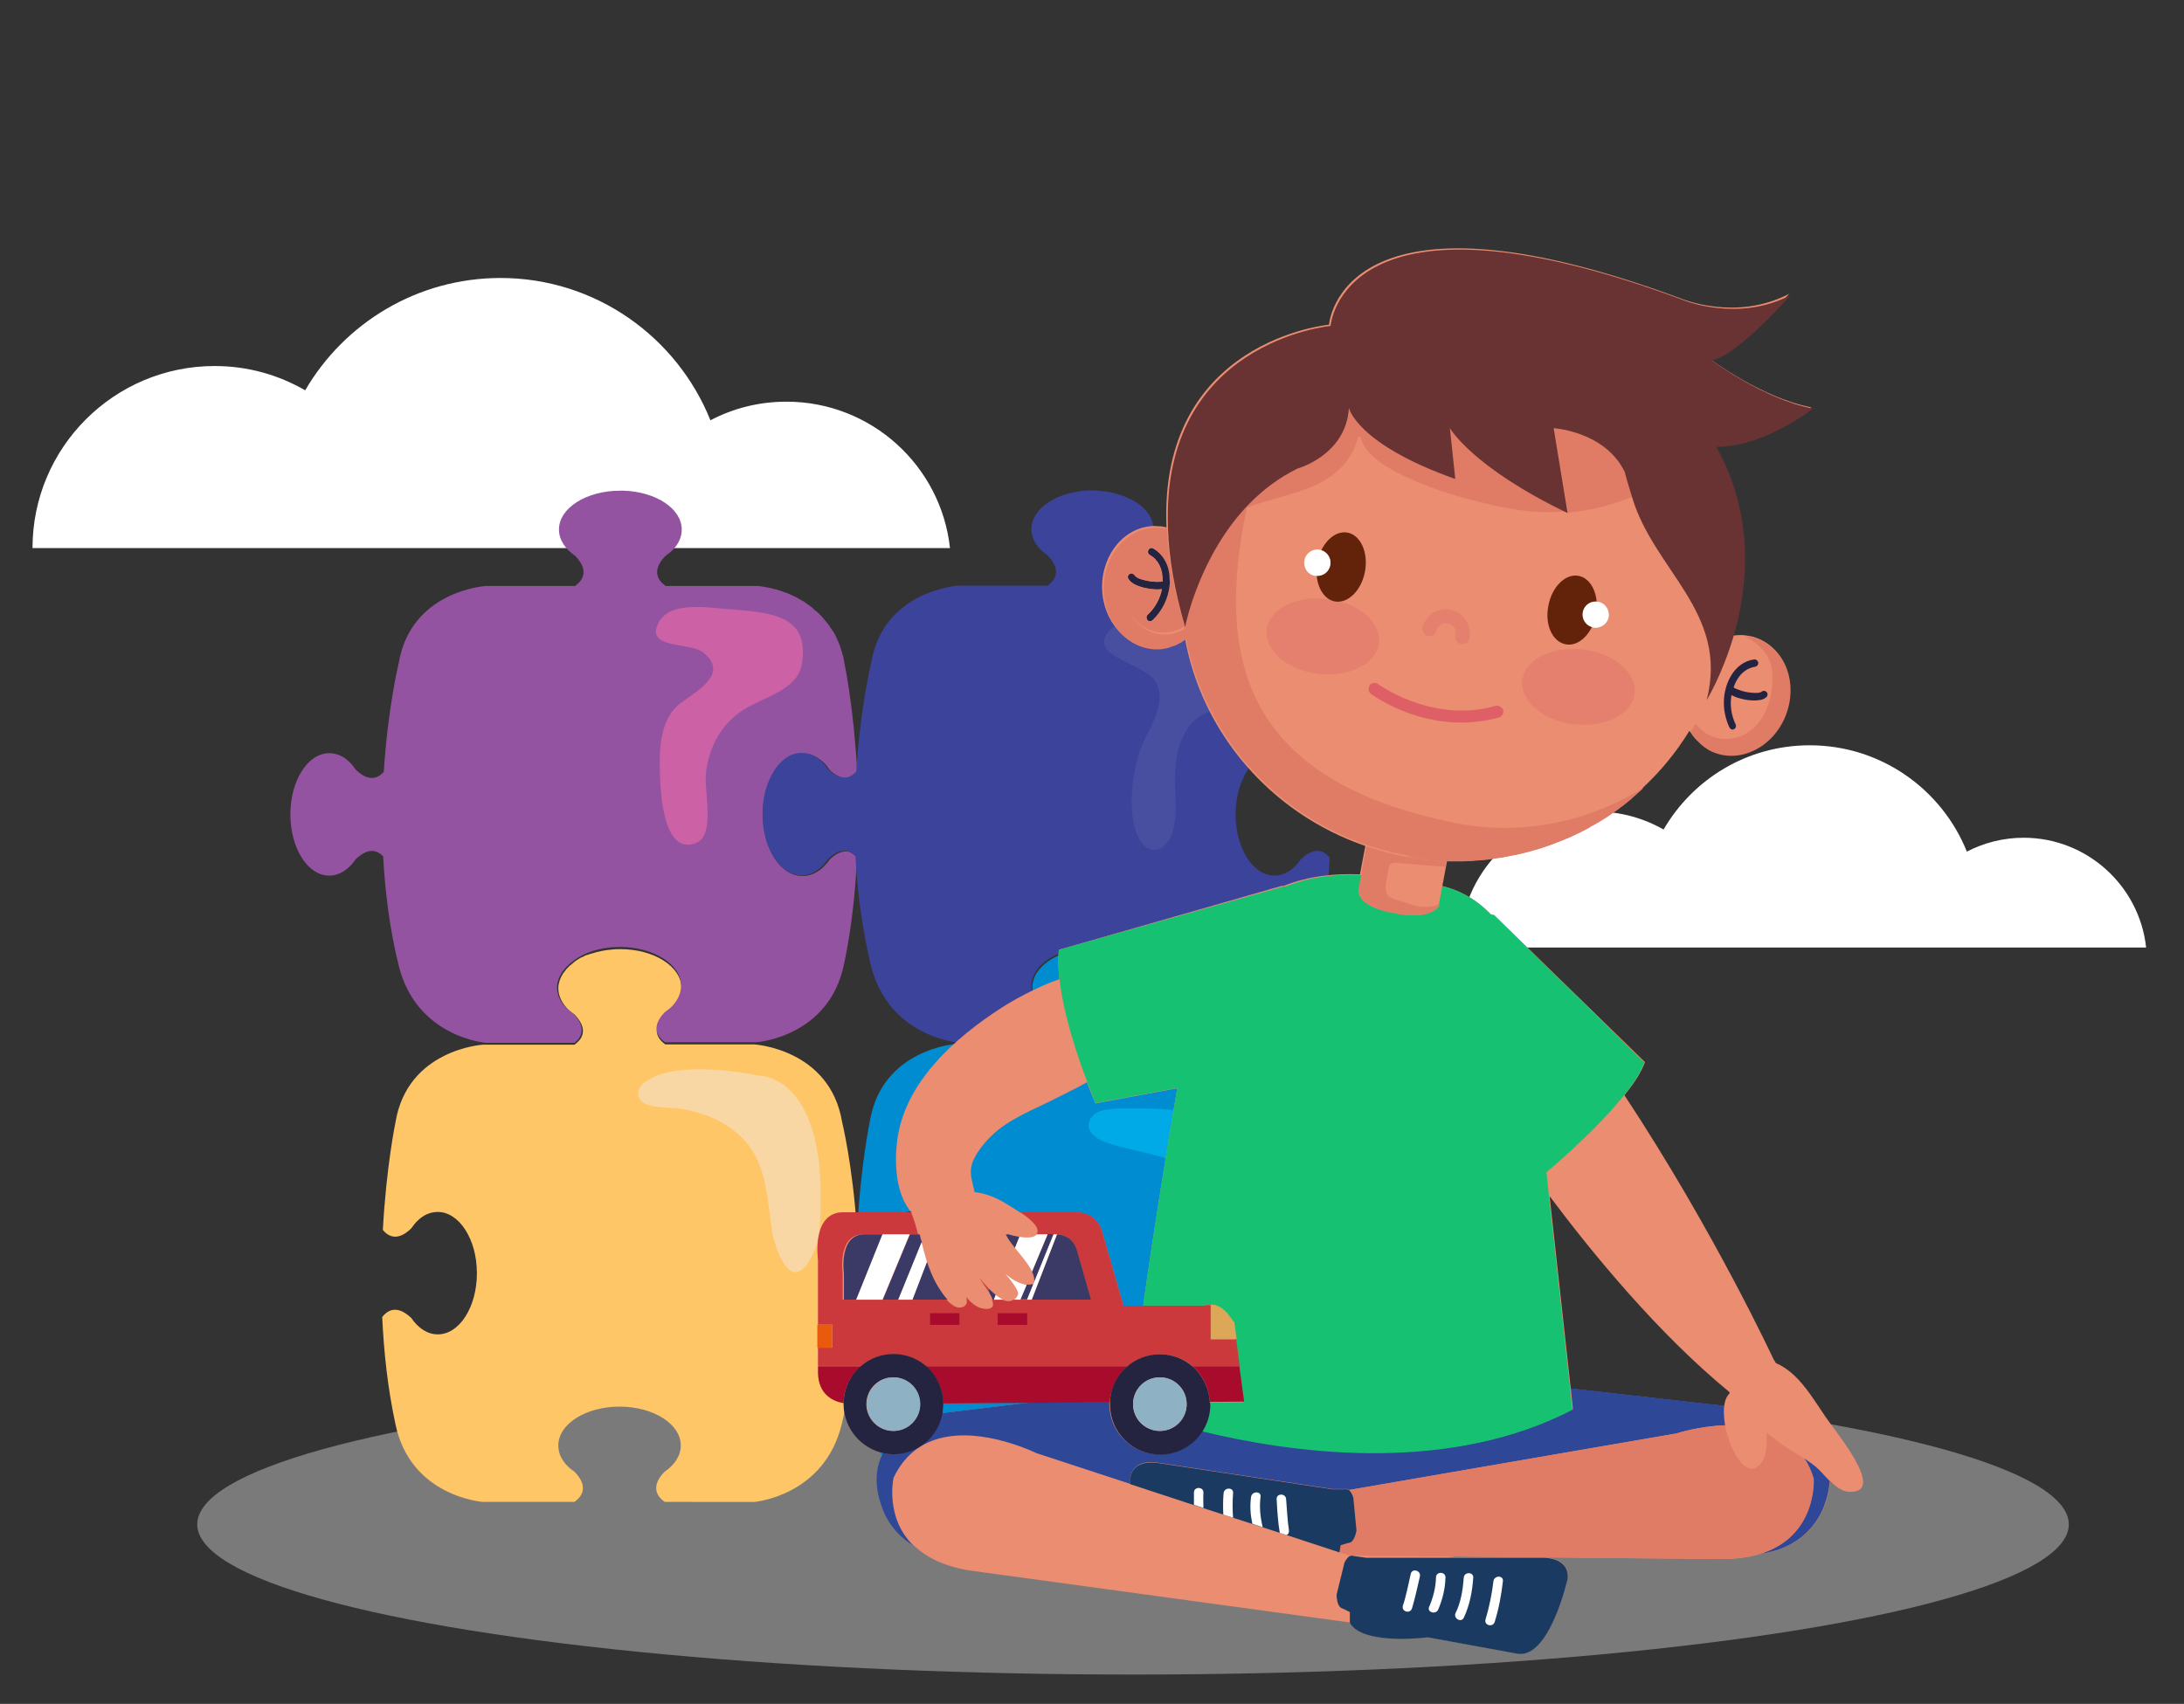 <?xml version="1.0" encoding="utf-8"?>
<!-- Generator: Adobe Illustrator 22.0.1, SVG Export Plug-In . SVG Version: 6.00 Build 0)  -->
<svg version="1.1" id="Layer_1" xmlns="http://www.w3.org/2000/svg" xmlns:xlink="http://www.w3.org/1999/xlink" x="0px"
	y="0px" viewBox="0 0 692 540" enable-background="new 0 0 692 540" xml:space="preserve">
	<rect x="0" y="0" width="692" height="540" fill="#333333" stroke="none"/>
	<ellipse fill="#FFFFFF" opacity="0.35" cx="359" cy="483.1" rx="296.5" ry="47.6" />
	<g>
		<g>
			<path fill="#FFFFFF" d="M249.2,127.3c-8.7,0-16.9,2.1-24.1,5.9c-10.6-26.4-36.4-45.1-66.5-45.1c-26.4,0-49.5,14.3-61.9,35.6
			c-8.5-4.9-18.2-7.7-28.7-7.7c-31.8,0-57.7,25.8-57.7,57.7H301C298.2,147.7,276.1,127.3,249.2,127.3z" />
		</g>
		<g>
			<path fill="#FFFFFF" d="M641.2,265.5c-6.5,0-12.6,1.6-18,4.4c-7.9-19.7-27.2-33.7-49.8-33.7c-19.8,0-37,10.7-46.3,26.7
			c-6.3-3.6-13.6-5.7-21.5-5.7c-23.8,0-43.1,19.3-43.1,43.1H680C677.9,280.8,661.3,265.5,641.2,265.5z" />
		</g>
	</g>
	<g>
		<path fill="#FEC667" d="M301,401.6c0-0.2,0-0.4-0.1-0.6c0-0.4-0.1-0.8-0.1-1.2c0-0.3-0.1-0.5-0.1-0.7c-0.1-0.3-0.1-0.7-0.2-1
		c0-0.3-0.1-0.5-0.2-0.8c-0.1-0.3-0.1-0.6-0.2-0.9c-0.1-0.3-0.1-0.5-0.2-0.8c-0.1-0.3-0.2-0.5-0.2-0.8c-0.1-0.3-0.2-0.6-0.3-0.8
		c-0.1-0.2-0.2-0.4-0.3-0.7c-0.1-0.3-0.2-0.6-0.4-0.9c-0.1-0.2-0.2-0.3-0.2-0.5c-0.2-0.3-0.3-0.6-0.5-0.9c0-0.1-0.1-0.1-0.1-0.2
		c-0.8-1.4-1.7-2.6-2.7-3.6c-0.5-0.5-0.9-0.9-1.4-1.3l0,0c-0.3-0.2-0.6-0.4-1-0.6c0,0,0,0-0.1,0c-0.3-0.2-0.7-0.3-1-0.5c0,0,0,0,0,0
		c-0.3-0.1-0.7-0.3-1-0.4c-0.5-0.1-1.1-0.2-1.6-0.3c-0.1,0-0.2,0-0.4,0c-0.7,0.1-1.3,0.3-1.9,0.5c0,0-0.1,0-0.1,0.1
		c-0.2,0.1-0.3,0.1-0.5,0.2c-0.1,0-0.2,0.1-0.3,0.1c-0.1,0.1-0.3,0.1-0.4,0.2c-0.1,0.1-0.2,0.1-0.3,0.2c-0.1,0.1-0.2,0.1-0.3,0.2
		c-0.1,0.1-0.3,0.2-0.4,0.3c-0.1,0.1-0.2,0.1-0.3,0.2c-0.2,0.2-0.4,0.4-0.6,0.5c-0.8,0.7-1.5,1.6-2.2,2.6c-1.5,1.4-3.5,2.8-5.6,2.5
		c-1.4,0.2-2.9-0.3-4.3-1.9c-1.3-20.4-4.7-34.3-4.7-34.3C262.9,332.4,239,331,239,331h-28.2c-4.6-3.3-2.4-7.1-0.1-9.5
		c3.2-2.2,5.2-5.2,5.2-8.4c0-6.8-8.7-12.3-19.4-12.3c-0.8,0-1.5,0-2.3,0.1c-2.4,0.2-4.6,0.6-6.7,1.3c0,0-0.1,0-0.1,0
		c-0.4,0.1-0.8,0.3-1.2,0.4c-0.1,0-0.2,0.1-0.4,0.1c-0.3,0.1-0.7,0.3-1,0.5c-0.2,0.1-0.3,0.1-0.5,0.2c-0.3,0.1-0.6,0.3-0.9,0.5
		c-0.2,0.1-0.3,0.2-0.5,0.3c-0.3,0.2-0.5,0.3-0.7,0.5c-0.2,0.1-0.3,0.2-0.5,0.4c-0.2,0.2-0.4,0.3-0.6,0.5l-0.5,0.4
		c-0.2,0.2-0.4,0.3-0.5,0.5c-0.2,0.2-0.3,0.3-0.5,0.5c-0.2,0.2-0.3,0.3-0.4,0.5c-0.1,0.2-0.3,0.4-0.4,0.5c-0.1,0.2-0.2,0.3-0.4,0.5
		c-0.1,0.2-0.2,0.4-0.3,0.6c-0.1,0.2-0.2,0.3-0.3,0.5c-0.1,0.2-0.2,0.4-0.3,0.7l-0.2,0.5c-0.1,0.3-0.1,0.5-0.2,0.8
		c0,0.1-0.1,0.3-0.1,0.4c-0.1,0.4-0.1,0.8-0.1,1.2c0,2.3,1,4.4,2.6,6.2c0.7,0.8,1.6,1.5,2.6,2.2c2.2,2.3,4.4,6,0.3,9.2
		c-0.1,0.1-0.2,0.2-0.4,0.3h-29c0,0-23.9,1.4-27.7,24.6c0,0-2.9,13.9-4,34.1c3.2,3.9,6.8,1.7,9-0.5c0.7-1,1.4-1.9,2.2-2.6
		c1.8-1.7,3.9-2.6,6.2-2.6c6.8,0,12.4,8.7,12.4,19.4c0,10.7-5.5,19.4-12.4,19.4c-3.3,0-6.2-2-8.4-5.2c-2.3-2.2-6-4.4-9.2-0.3
		c0.5,10.9,1.7,22.4,4.2,34c4.8,23,27.7,24.6,27.7,24.6h29c4.6-3.3,2.4-7.1,0.1-9.5c-1-0.7-1.9-1.4-2.6-2.2
		c-1.7-1.8-2.6-3.9-2.6-6.2c0-6.8,8.7-12.3,19.4-12.3s19.4,5.5,19.4,12.3c0,3.3-2,6.2-5.2,8.4c-2.3,2.4-4.5,6.2,0.1,9.5H239
		c0,0,22.1-1.8,27.7-24.6c2.9-11.8,4.3-23.5,4.9-34.5c1.4-1.5,2.8-1.9,4.2-1.7c2.1-0.3,4.2,1.1,5.6,2.5c0.3,0.4,0.5,0.7,0.8,1.1
		c0.1,0.1,0.2,0.3,0.3,0.4c0.2,0.2,0.3,0.4,0.5,0.6c0.1,0.2,0.3,0.3,0.4,0.4c0.2,0.1,0.3,0.3,0.5,0.4l0.5,0.4l0.4,0.3
		c0.2,0.1,0.4,0.3,0.6,0.4c0.1,0.1,0.2,0.1,0.4,0.2c0.2,0.1,0.5,0.2,0.7,0.3c0.1,0,0.2,0.1,0.3,0.1c0.3,0.1,0.5,0.2,0.8,0.3l0.2,0.1
		c0.3,0.1,0.6,0.1,0.9,0.2c0.2,0,0.3,0,0.5,0c6.6-0.4,11.8-8.9,11.8-19.4C301,402.8,301,402.2,301,401.6L301,401.6z" />
		<path fill="#F9D7A5" d="M240.5,340.9c-8.9-1.8-22.3-3.2-30.9-0.5c-3.1,1-9.2,3.6-6.9,7.9c1.7,3.1,10,2.6,12.9,3.1
		c8.7,1.3,17.6,5.4,22.6,13c4.7,7.2,5.1,16.6,6.3,24.9c0.9,6.3,6,21.6,12.6,9.1c3.4-6.4,2.9-14.8,2.9-22.1
		C259.1,340.5,240.5,340.9,240.5,340.9L240.5,340.9z" />
		<path fill="#9453A1" d="M271.7,272c-1.2-1.5-2.5-2.2-3.8-2.2c-1.9,0.1-3.7,1.3-5,2.6c-2.2,3.2-5.2,5.2-8.4,5.2c-0.1,0-0.1,0-0.2,0
		c-0.1,0-0.1,0-0.2,0c-6.8,0-12.4-8.7-12.4-19.4c0-10.7,5.5-19.4,12.4-19.4c0.1,0,0.2,0,0.2,0c0.1,0,0.1,0,0.2,0
		c2.3,0,4.4,1,6.2,2.6c0.8,0.7,1.5,1.6,2.2,2.6c1.3,1.3,3.1,2.5,5,2.6c1.2-0.1,2.5-0.7,3.7-2.1c-1.1-20.3-4-34.1-4-34.1
		c-0.1-0.7-0.3-1.5-0.4-2.2c0-0.2-0.1-0.4-0.2-0.6c-0.1-0.5-0.2-1-0.4-1.4c-0.1-0.2-0.2-0.5-0.2-0.7c-0.1-0.4-0.3-0.8-0.4-1.2
		c-0.1-0.2-0.2-0.5-0.3-0.7c-0.2-0.4-0.3-0.7-0.5-1.1c-0.1-0.2-0.2-0.4-0.3-0.7c-0.2-0.3-0.3-0.7-0.5-1c-0.1-0.2-0.2-0.4-0.4-0.6
		c-0.2-0.3-0.4-0.6-0.6-0.9c-0.1-0.2-0.3-0.4-0.4-0.6c-0.2-0.3-0.4-0.6-0.6-0.9c-0.1-0.2-0.3-0.3-0.4-0.5l-0.7-0.8
		c-0.1-0.2-0.3-0.3-0.4-0.5c-0.2-0.3-0.5-0.5-0.7-0.8c-0.1-0.1-0.3-0.3-0.4-0.4c-0.3-0.3-0.5-0.5-0.8-0.8c-0.1-0.1-0.2-0.2-0.4-0.3
		c-0.3-0.2-0.6-0.5-0.8-0.7c-0.1-0.1-0.2-0.2-0.3-0.3c-0.3-0.2-0.6-0.5-0.9-0.7c-0.1-0.1-0.2-0.1-0.3-0.2c-0.3-0.2-0.6-0.5-1-0.7
		c-0.1-0.1-0.2-0.1-0.2-0.2c-0.3-0.2-0.7-0.4-1-0.6c-0.1,0-0.1-0.1-0.2-0.1c-0.4-0.2-0.8-0.4-1.1-0.6c0,0-0.1,0-0.1-0.1
		c-0.4-0.2-0.8-0.4-1.2-0.6c-6.1-2.9-11.6-3.2-11.6-3.2h-29c-4.6-3.3-2.4-7.1-0.1-9.5c1-0.7,1.9-1.4,2.6-2.2
		c1.7-1.8,2.6-3.9,2.6-6.2c0-6.6-8.2-12-18.5-12.3c-0.3,0-0.6,0-1,0c-10.7,0-19.4,5.5-19.4,12.3c0,3.3,2,6.2,5.2,8.4
		c2.3,2.4,4.5,6.2-0.1,9.5h-28.2c0,0-23.9,1.4-27.7,24.6c0,0-3.4,13.9-4.7,34.3c-3.2,3.6-6.7,1.5-8.9-0.7c-0.7-1-1.4-1.9-2.2-2.6
		c-1.8-1.7-3.9-2.6-6.2-2.6c-6.8,0-12.3,8.7-12.3,19.4c0,10.7,5.5,19.4,12.3,19.4c3.3,0,6.2-2,8.4-5.2c2.2-2.1,5.6-4.2,8.7-0.9
		c0.6,11,2,22.8,4.9,34.5c5.6,22.9,27.7,24.6,27.7,24.6h28c4.1-3.2,1.9-6.9-0.3-9.2c-1-0.7-1.9-1.4-2.6-2.2
		c-1.7-1.8-2.6-3.9-2.6-6.2c0-0.4,0-0.8,0.1-1.2c0-0.1,0.1-0.3,0.1-0.4c0.1-0.3,0.1-0.5,0.2-0.8l0.2-0.5c0.1-0.2,0.2-0.4,0.3-0.7
		c0.1-0.2,0.2-0.3,0.3-0.5c0.1-0.2,0.2-0.4,0.3-0.6c0.1-0.2,0.2-0.3,0.4-0.5c0.1-0.2,0.3-0.4,0.4-0.5c0.1-0.2,0.3-0.3,0.4-0.5
		s0.3-0.3,0.5-0.5c0.2-0.2,0.4-0.3,0.5-0.5l0.5-0.4c0.2-0.2,0.4-0.3,0.6-0.5c0.2-0.1,0.3-0.2,0.5-0.4c0.2-0.2,0.5-0.3,0.7-0.5
		c0.2-0.1,0.3-0.2,0.5-0.3c0.3-0.2,0.6-0.3,0.8-0.5c3.4-1.9,7.8-3,12.6-3c10.7,0,19.4,5.5,19.4,12.3c0,2.3-1,4.4-2.6,6.2
		c-0.7,0.8-1.6,1.5-2.6,2.2c-2.3,2.4-4.5,6.2,0.1,9.5h29c0,0,22.9-1.6,27.7-24.6c2.4-11.3,3.6-22.7,4.1-33.4
		C271.7,272.4,271.7,272.2,271.7,272L271.7,272z" />
		<path fill="#CC62A5" d="M222.7,206.7c8.6,6.8-1.9,12.3-7,16.1c-7.2,5.4-6.9,16.4-6.5,24.8c0.3,5.4,1.5,23.7,11.5,19.5
		c6.1-2.6,2.2-16.8,3-22.5c1.1-8.2,4.9-15.3,12.1-19.8c6.2-3.9,16.7-6.1,18.2-14.1c2.9-16.3-10.5-16.6-24-17.7
		c-6.1-0.5-17.6-2.4-21.2,4.1C203.9,205.8,218.7,203.5,222.7,206.7z" />
		<path fill="#008CD1" d="M438.6,384c-0.3,0-0.6,0-0.8,0c-0.2,0-0.5,0.1-0.7,0.1c-1.7,0.3-3.2,1.2-4.6,2.5c-0.8,0.7-1.5,1.6-2.2,2.6
		c-2.2,2.1-5.7,4.2-8.9,0.7c-1.3-20.4-4.7-34.3-4.7-34.3c-3.8-23.2-27.7-24.6-27.7-24.6h-28.2c-1.2-0.9-2-1.8-2.4-2.7
		c-1-2.5,0.6-5,2.3-6.7c3.2-2.2,5.2-5.2,5.2-8.4c0-0.4,0-0.8-0.1-1.2c0-0.1-0.1-0.2-0.1-0.4c-0.1-0.3-0.1-0.5-0.2-0.8
		c0-0.1-0.1-0.3-0.1-0.4c-0.1-0.2-0.2-0.5-0.3-0.7c-0.1-0.1-0.1-0.3-0.2-0.4c-0.1-0.2-0.2-0.4-0.4-0.7c-0.1-0.1-0.2-0.3-0.2-0.4
		c-0.2-0.3-0.4-0.5-0.6-0.8c-0.2-0.2-0.3-0.4-0.5-0.6c-0.2-0.2-0.3-0.3-0.5-0.5c-0.2-0.2-0.4-0.3-0.5-0.5c-0.1-0.1-0.3-0.2-0.4-0.4
		c-0.2-0.2-0.4-0.3-0.7-0.5c-0.1-0.1-0.3-0.2-0.4-0.3c-0.3-0.2-0.5-0.3-0.8-0.5l-0.3-0.2c-1-0.6-2.2-1.1-3.4-1.6
		c-0.4-0.2-0.9-0.3-1.3-0.5c-0.1,0-0.1,0-0.2-0.1c-0.4-0.1-0.9-0.2-1.3-0.3c-0.1,0-0.1,0-0.2,0c-0.5-0.1-0.9-0.2-1.4-0.3
		c0,0,0,0,0.1,0c-1.7-0.3-3.5-0.5-5.4-0.5c-10.7,0-19.4,5.5-19.4,12.3c0,1.1,0.2,2.2,0.7,3.2c0.5,1.1,1.1,2,2,3
		c0.7,0.8,1.6,1.5,2.6,2.2c0.8,0.8,1.6,1.8,2.1,2.9c0.9,2,0.8,4.4-2.2,6.6h-29c0,0-23.9,1.4-27.7,24.6c0,0-2.9,13.9-4,34.1
		c1.1,1.3,2.3,1.9,3.4,2.1c2.1,0.3,4.2-1.1,5.6-2.5c0.7-1,1.4-1.9,2.2-2.6c0.2-0.2,0.4-0.4,0.6-0.5c0.1-0.1,0.2-0.1,0.3-0.2
		c0.1-0.1,0.3-0.2,0.4-0.3c0.1-0.1,0.2-0.1,0.3-0.2c0.1-0.1,0.2-0.1,0.3-0.2c0.1-0.1,0.3-0.1,0.4-0.2c0.1,0,0.2-0.1,0.3-0.1
		c0.2-0.1,0.3-0.1,0.5-0.2c0,0,0.1,0,0.1-0.1c0.6-0.2,1.3-0.4,1.9-0.5c0.1,0,0.2,0,0.4,0c0.2,0,0.4,0,0.7,0
		c6.8,0,12.4,8.7,12.4,19.4c0,10.7-5.5,19.4-12.4,19.4c-0.2,0-0.4,0-0.6,0c-0.2,0-0.3,0-0.5,0c-0.3,0-0.6-0.1-0.9-0.2l-0.2-0.1
		c-0.3-0.1-0.5-0.2-0.8-0.3c-0.1,0-0.2-0.1-0.3-0.1c-0.2-0.1-0.5-0.2-0.7-0.3c-0.1-0.1-0.3-0.1-0.4-0.2c-0.2-0.1-0.4-0.2-0.6-0.4
		l-0.4-0.3l-0.5-0.4c-0.2-0.1-0.3-0.3-0.5-0.4s-0.3-0.3-0.4-0.4c-0.2-0.2-0.4-0.4-0.5-0.6c-0.1-0.1-0.2-0.3-0.3-0.4
		c-0.3-0.3-0.6-0.7-0.8-1.1c-1.5-1.4-3.5-2.8-5.6-2.5c-1.2,0.1-2.4,0.8-3.6,2.3c0.5,10.9,1.7,22.4,4.2,34
		c4.8,23,27.7,24.6,27.7,24.6h29c4.6-3.3,2.4-7.1,0.1-9.5c-1-0.7-1.9-1.4-2.6-2.2c-1.7-1.8-2.6-3.9-2.6-6.2
		c0-6.8,8.7-12.3,19.4-12.3s19.4,5.5,19.4,12.3c0,3.3-2,6.2-5.2,8.4c-2.3,2.4-4.5,6.2,0.1,9.5h28.2c0,0,22.1-1.8,27.7-24.6
		c2.9-11.8,4.3-23.5,4.9-34.5c3.1-3.3,6.5-1.2,8.7,0.9c2.2,3.2,5.2,5.2,8.4,5.2c6.8,0,12.3-8.7,12.3-19.4
		C451,392.7,445.5,384,438.6,384L438.6,384z" />
		<path fill="#00AAE6" d="M352.4,362.7c8.2,2.4,18.3,3.8,26,8c8.3,4.5,9,14.4,11,22.6c1.1,4.5,3.6,10.4,7.5,4
		c2.3-3.8,1.3-10.6,1.5-15c0.2-4.5,0.6-9.1-0.4-13.6c-3.9-17.3-27.1-17.5-41-17.4c-3.1,0-9.5-0.2-11.4,3.1
		C343,359.2,348.9,361.7,352.4,362.7z" />
		<path fill="#3C439B" d="M412.2,272.3c-2.2,3.2-5.2,5.2-8.4,5.2c-6.8,0-12.3-8.7-12.3-19.4c0-10.7,5.5-19.4,12.3-19.4
		c2.3,0,4.4,1,6.2,2.6c0.8,0.7,1.5,1.6,2.2,2.6c2.3,2.2,5.9,4.3,9,0.5c-1.1-20.3-4-34.1-4-34.1c-0.1-0.7-0.3-1.5-0.4-2.2
		c-0.1-0.2-0.1-0.4-0.2-0.6c-0.1-0.5-0.2-1-0.4-1.4c-0.1-0.2-0.2-0.5-0.2-0.7c-0.1-0.4-0.3-0.8-0.4-1.2c-0.1-0.2-0.2-0.5-0.3-0.7
		c-0.1-0.4-0.3-0.7-0.5-1.1c-0.1-0.2-0.2-0.5-0.3-0.7c-0.2-0.3-0.3-0.7-0.5-1c-0.1-0.2-0.2-0.4-0.4-0.6c-0.2-0.3-0.4-0.6-0.5-0.9
		c-0.1-0.2-0.3-0.4-0.4-0.6c-0.2-0.3-0.4-0.6-0.6-0.9c-0.1-0.2-0.3-0.4-0.4-0.5c-0.2-0.3-0.4-0.6-0.7-0.8c-0.1-0.2-0.3-0.3-0.4-0.5
		c-0.2-0.3-0.5-0.5-0.7-0.8c-0.1-0.1-0.3-0.3-0.4-0.4c-0.3-0.3-0.5-0.5-0.8-0.7c-0.1-0.1-0.3-0.2-0.4-0.3c-0.3-0.2-0.5-0.5-0.8-0.7
		c-0.1-0.1-0.2-0.2-0.4-0.3c-0.3-0.2-0.6-0.5-0.9-0.7c-0.1-0.1-0.2-0.2-0.3-0.2l-1-0.7c-0.1-0.1-0.2-0.1-0.3-0.2
		c-0.3-0.2-0.7-0.4-1-0.6l-0.2-0.1c-0.4-0.2-0.7-0.4-1.1-0.6l-0.1-0.1l-1.2-0.6h0c-6.1-2.9-11.7-3.2-11.7-3.2h-28.9
		c-4.6-3.3-2.4-7.1-0.1-9.5c1-0.7,1.9-1.4,2.6-2.2c1.7-1.8,2.6-3.9,2.6-6.2c0-4.1-3.1-7.7-7.9-9.9c-1.5-0.7-3.2-1.3-5-1.7
		c-0.2,0-0.3-0.1-0.4-0.1c-0.3-0.1-0.6-0.1-0.9-0.2c-0.3,0-0.5-0.1-0.8-0.1c-0.3,0-0.5-0.1-0.8-0.1c-0.4,0-0.7-0.1-1.1-0.1
		c-0.2,0-0.4,0-0.6-0.1c-0.6,0-1.2-0.1-1.8-0.1c-10.7,0-19.4,5.5-19.4,12.3c0,3.3,2,6.2,5.2,8.4c2.3,2.4,4.5,6.2-0.1,9.5h-28.2
		c0,0-23.9,1.4-27.7,24.6c0,0-3.4,13.9-4.7,34.3c-1.3,1.4-2.6,2-3.9,1.9c-1.9-0.1-3.7-1.3-5-2.6c-0.7-1-1.4-1.9-2.2-2.6
		c-1.8-1.7-3.9-2.6-6.2-2.6c-0.1,0-0.1,0-0.2,0c-6.7,0.1-12.2,8.8-12.2,19.4c0,10.6,5.4,19.2,12.2,19.4c0.1,0,0.1,0,0.2,0
		c3.3,0,6.2-2,8.4-5.2c1.3-1.3,3.1-2.5,5-2.6c1.2,0,2.5,0.4,3.7,1.7c0,0.2,0,0.3,0,0.5c0,0.2,0,0.4,0,0.6c0.6,10.7,2.1,22,4.8,33.4
		c5.6,22.9,27.7,24.6,27.7,24.6H332c2.9-2,3.1-4.3,2.3-6.3c-0.5-1.1-1.3-2.1-2.1-2.9c-1-0.7-1.9-1.4-2.6-2.2c-0.8-0.9-1.5-1.9-2-3
		c-0.5-1.1-0.8-2.3-0.8-3.5c0-6.8,8.7-12.3,19.4-12.3c8.8,0,16.3,3.8,18.6,8.9c0.1,0.1,0.1,0.2,0.1,0.3c0.1,0.2,0.2,0.5,0.3,0.7
		c0.1,0.1,0.1,0.3,0.1,0.4c0.1,0.3,0.1,0.5,0.2,0.8c0,0.1,0.1,0.2,0.1,0.4c0.1,0.4,0.1,0.8,0.1,1.2c0,3.3-2,6.2-5.2,8.4
		c-1.7,1.7-3.3,4.2-2.3,6.7c0.4,0.8,1.1,1.6,2.2,2.4h29c0,0,22.9-1.6,27.7-24.6c2.4-11.5,3.7-23.1,4.2-34
		C418.2,267.9,414.5,270.1,412.2,272.3L412.2,272.3z" />
		<path fill="#484FA1" d="M366.5,216.6c3.4,7.7-3.6,15.4-5.7,22.5c-2.2,7.5-3.5,18.5-0.3,25.9c2.3,5.3,7.3,6.1,10.3,0.5
		c1.8-3.4,1.8-9.1,1.6-13c-0.4-7.9-0.4-17.2,5.4-23.5c5-5.6,15.4-4.3,19.2-11.7c4.2-8.2,7.4-22.9-2.9-21.8
		c-4.3,0.5-12.2-0.7-23.5-0.5c-6.5,0.1-13.4-0.6-18.4,4.2C342.9,208.2,363.4,209.9,366.5,216.6z" />
	</g>
	<g>
		<path fill="#EA8D71" d="M578.4,449c-4.1-6-8.6-14-15.7-17c-0.2-0.4-0.4-0.7-0.7-1.1c0,0-18.9-40.8-47.3-83.8
		c3-3.7,5.4-7.3,6.5-10.5L473.4,290c-0.3-0.1-0.7-0.1-1-0.2c-5.3-5.5-10.9-7.9-15.4-9l1.5-7.9c0.6,0,1.3,0,1.9,0c0.6,0,1.2,0,1.8,0
		c1.1,0,2.2,0,3.3-0.1c0.5,0,1,0,1.5-0.1c1.6-0.1,3.2-0.2,4.7-0.4c0.2,0,0.4-0.1,0.6-0.1c1.4-0.2,2.7-0.4,4.1-0.6
		c0.5-0.1,1-0.2,1.5-0.3c1-0.2,2.1-0.4,3.1-0.6c0.5-0.1,1.1-0.3,1.6-0.4c1-0.2,2-0.5,3-0.8c0.5-0.1,1-0.3,1.5-0.4
		c1.1-0.3,2.2-0.7,3.3-1.1c0.4-0.1,0.7-0.2,1.1-0.4c1.5-0.5,2.9-1.1,4.4-1.7c0.2-0.1,0.3-0.2,0.5-0.2c1.2-0.5,2.5-1.1,3.7-1.7
		c0.4-0.2,0.8-0.4,1.2-0.6c1-0.5,2-1,2.9-1.6c0.4-0.2,0.9-0.5,1.3-0.7c1-0.6,1.9-1.1,2.8-1.7c0.4-0.2,0.8-0.5,1.1-0.7
		c1.1-0.7,2.2-1.5,3.3-2.3c0.2-0.1,0.3-0.2,0.5-0.4c1.3-0.9,2.5-1.9,3.7-2.9c0.1-0.1,0.3-0.3,0.4-0.4c1-0.9,2-1.7,3-2.7
		c0.1-0.1,0.2-0.2,0.3-0.3c0,0,0,0-0.1,0c5.7-5.3,10.7-11.4,14.8-18.1c0.1,0.1,0.1,0.2,0.2,0.3c0.2,0.2,0.3,0.5,0.5,0.7
		c0.1,0.2,0.3,0.4,0.4,0.6c0.2,0.2,0.4,0.5,0.6,0.7c0.2,0.2,0.3,0.4,0.5,0.5c0.2,0.2,0.4,0.4,0.6,0.6c0.2,0.2,0.3,0.3,0.5,0.5
		c0.2,0.2,0.5,0.4,0.7,0.6c0.2,0.1,0.3,0.3,0.5,0.4c0.3,0.2,0.6,0.4,0.9,0.6c0.2,0.1,0.3,0.2,0.5,0.3c0.5,0.3,1,0.5,1.5,0.7
		c8.6,3.4,18.8-1.8,22.7-11.7c3.9-9.9,0.2-20.7-8.5-24.1c-0.5-0.2-0.9-0.3-1.4-0.5c-0.1,0-0.3-0.1-0.5-0.1c-0.4-0.1-0.8-0.2-1.1-0.2
		c-0.2,0-0.3-0.1-0.5-0.1c-0.3,0-0.7-0.1-1-0.1c0,0,0,0,0,0c-1.2-0.1-2.5,0-3.7,0.2c4.6-15.5,7-38.1-5.4-60.3
		c15,0.2,30.6-12.1,30.6-12.1c-15.9-3.1-32-15.3-32-15.3c8-1.4,25-20.7,25-20.7c-16.9,8.9-34.3,1.5-34.3,1.5
		c-108.1-40.1-111.5,8.3-111.5,8.3s-54,4.9-51.5,64.2c0,0-0.1,0-0.1,0c-0.2,0-0.3-0.1-0.5-0.1c-0.4-0.1-0.8-0.1-1.2-0.2
		c-0.2,0-0.3,0-0.5,0c-0.5,0-1-0.1-1.5-0.1c-9.3,0.1-16.7,8.8-16.6,19.5c0.1,10.6,7.7,19.2,17,19.1c0.6,0,1.1,0,1.6-0.1
		c0.2,0,0.3-0.1,0.5-0.1c0.4-0.1,0.7-0.1,1.1-0.2c0.2,0,0.4-0.1,0.6-0.2c0.3-0.1,0.6-0.2,0.9-0.3c0.2-0.1,0.4-0.2,0.6-0.2
		c0.3-0.1,0.6-0.2,0.9-0.4c0.2-0.1,0.4-0.2,0.6-0.3c0.3-0.1,0.5-0.3,0.8-0.4c0.2-0.1,0.4-0.3,0.6-0.4c0.2-0.2,0.5-0.3,0.7-0.5
		c0.1-0.1,0.2-0.1,0.3-0.2c5.3,30,27,55.7,57.2,66.1l-1.7,9c-7.2-0.3-15.9,0.3-24.3,3.7c-0.1,0-0.2-0.1-0.3-0.1L335.5,301
		c-0.3,2.8-0.2,6,0.2,9.3c-7.3,2.5-15,6.9-18.4,9.1c-14.7,9.5-30.5,23.4-33,41.8c-0.9,6.8-0.6,16.1,3.6,21.9
		c0.3,0.5,0.7,0.8,1.1,1.1h-21.7c-10.3-0.1-8.1,15.1-8.1,15.1v20.5H259v7.3h0.2v5.8v2.3c0.2,6.6,4.6,8.8,8.1,9.4c0,0.1,0,0.2,0,0.4
		c0,7.7,5.5,14.1,12.8,15.6c-2.3,4.3-3,10-0.3,17.3c0,0,2.1,7.4,10,12.1c3.9,3.7,9.8,6.7,18.7,7.9l119.2,16.3l0,0
		c4,7.3,24.7,4.6,24.7,4.6l28.4,5.2c10.2,1.7,15.9-23.7,15.9-23.7c0.7-7.2-8.2-6.7-8.2-6.7h-29.7c0,0,0.9-0.1,2.4-0.3l84.1,0.8
		c5,0,9.2-0.6,12.6-1.7c16.5-2.1,20.3-15.5,20.3-15.5c1-2.7,1.5-5.2,1.7-7.5c1.8,1.8,3.9,3.4,6.2,3.4
		C597.9,473.1,581.6,453.8,578.4,449z M298.9,444.7l27.4-0.2l-27.2,3.3c0,0-0.2,0-0.5,0.1c0.2-1,0.3-1.9,0.3-3
		C298.9,444.9,298.9,444.8,298.9,444.7z M548,441.2c0,0.1,0,0.3,0,0.4c-0.9,0.9-1.5,2.3-1.7,4l-48.6-5.5l-6.7-61
		C504.4,397,525.3,422.6,548,441.2z M307.7,370.1c0.5-3.4,3.7-7.4,6.1-9.8c5.8-5.8,13.6-8.5,20.7-12.2c3.1-1.6,6.6-3.2,9.9-5.1
		c1.5,4.1,2.7,6.7,2.7,6.7c9.7-1.8,18.4-3.4,25.9-4.8c-2.9,17.2-7.5,45.2-10.8,69H356l-6.8-23.5c-1.9-6.5-8.2-6.1-8.2-6.1h-17.7
		c-1.8-1.2-3.5-2.2-4.3-2.7c-3.2-2-6.6-3.4-10.2-3.8C308.3,375.2,307.3,372.8,307.7,370.1z" />
		<g>
			<path fill="#2E4797" d="M575.5,465c-1.2-1-2.5-1.9-3.8-2.8c1.2,1.8,2.2,4,2.9,6.4c0,0,1.2,18.2-16.8,23.8
			c16.5-2.1,20.3-15.5,20.3-15.5c1-2.7,1.5-5.2,1.7-7.5C578.3,468,576.9,466.2,575.5,465z" />
			<path fill="#2E4797" d="M283.1,468.4c7.9-16.9,26.1-14.4,36.8-11.1c5,1.5,8.4,3.2,8.4,3.2l29.9,9.8c-0.1-0.8-0.1-1.3-0.1-1.3
			c0.4-7.3,9.1-5.4,9.1-5.4l55,8.3l4.2,0c0,0,0.5-0.2,1.1,0.3l67.7-11.7l36-6.2c0,0,7-2.3,15.4-2.6c-0.4-2.2-0.5-4.4-0.3-6.2
			l-48.6-5.5l0.7,6.6c-1,0.5-2,1-3,1.5c-39.4,18.9-87,12-114.5,5.3c-2.8,4.5-7.8,7.5-13.5,7.5c-8.8,0-15.9-7.1-15.9-15.9
			c0-0.2,0-0.4,0-0.6l-4.7,0l-20.7,0.1l-27.2,3.3c0,0-0.2,0-0.5,0.1c-1.4,7.3-7.8,12.9-15.6,12.9c-1,0-2.1-0.1-3-0.3
			c-2.3,4.3-3,10-0.3,17.3c0,0,2.1,7.4,10,12.1C280.3,481.1,283.1,468.4,283.1,468.4z" />
			<path fill="#2E4797" d="M427.9,493.1l-0.3,0l0.1,0C427.8,493.1,427.9,493.1,427.9,493.1z" />
			<path fill="#E07C65" d="M574.7,468.7c-0.7-2.5-1.7-4.6-2.9-6.4c-2.8-1.8-5.9-3.4-8.5-5.5c-1.3-1-2.5-1.9-3.6-2.8
			c0.3,3.6-0.1,6.9-1,8.6c-4.4,7.8-10.5-2-12.1-10.9c-8.5,0.3-15.4,2.6-15.4,2.6l-36,6.2l-67.7,11.7c0.4,0.3,0.9,1,1.3,2.3l1,10.4
			c0,0-0.5,3.5-2.1,3.9l-0.5,0.1l-2.4,0.7l-0.4,2.3l1.2,0.4l2.1,0.7l0.3,0c0.5-0.2,0.8,0,0.8,0l0,0l0,0l32.4,0.3l84.1,0.8
			c5,0,9.2-0.6,12.6-1.7C575.9,486.8,574.7,468.7,574.7,468.7z" />
			<path fill="#1A3A61" d="M407.7,486.5l16.7,5.5l0.4-2.3l2.4-0.7l0.5-0.1c1.6-0.5,2.1-3.9,2.1-3.9l-1-10.4c-0.4-1.3-0.9-1.9-1.3-2.3
			c-0.6-0.5-1.1-0.3-1.1-0.3l-4.2,0l-55-8.3c0,0-8.8-1.8-9.1,5.4c0,0,0,0.5,0.1,1.3l20.1,6.6" />
			<path fill="#FFFFFF" d="M408.4,485c-0.5-3.3-0.6-6.6-0.9-9.9c-0.1-1.9-3.1-1.9-3,0c0.2,3.6,0.4,7.2,1,10.7c0,0,0,0,0,0l2.2,0.7
			C408.2,486.2,408.5,485.7,408.4,485z" />
			<path fill="#FFFFFF"
				d="M399.4,474.4c0.3-1.9-2.7-1.9-3,0c-0.4,2.9-0.2,5.7,0.4,8.5l3.3,1.1C399.3,480.8,399,477.7,399.4,474.4z" />
			<path fill="#FFFFFF"
				d="M390.7,473.2c0.2-1.9-2.8-1.9-3,0c-0.2,2.2-0.2,4.5-0.1,6.8l3.1,1C390.5,478.4,390.5,475.8,390.7,473.2z" />
			<path fill="#FFFFFF"
				d="M378.3,473c0,1.3,0,2.6,0,3.9l3,1c0-1.6-0.1-3.3,0-4.9C381.3,471.1,378.3,471.1,378.3,473z" />
			<path fill="#1A3A61" d="M428.7,493.1L428.7,493.1L428.7,493.1c0,0-0.3-0.2-0.8,0c0,0-0.1,0-0.1,0c-0.5,0.2-1.1,0.8-1.8,2.1
			l-2.5,10.2c0,0,0,3.5,1.5,4.2l1.1,0.5l1.6,0.8v3.4v0c4,7.3,24.7,4.6,24.7,4.6l28.4,5.2c10.2,1.7,15.9-23.7,15.9-23.7
			c0.7-7.2-8.2-6.7-8.2-6.7h-29.7h-25.9L428.7,493.1z" />
			<path fill="#FFFFFF" d="M447.4,509.7c1-3.3,1.7-6.7,2.5-10.1c0.4-1.9-2.5-2.7-2.9-0.8c-0.8,3.4-1.4,6.8-2.5,10.1
			C444,510.8,446.8,511.6,447.4,509.7z" />
			<path fill="#FFFFFF" d="M455.7,510.1c1.4-3.3,2.2-6.6,2.3-10.2c0-1.9-3-1.9-3,0c-0.1,3.3-0.9,6.4-2.2,9.4
			C452.1,511,455,511.8,455.7,510.1z" />
			<path fill="#FFFFFF" d="M463.8,512.7c1.9-4,2.7-8.4,3-12.7c0.1-1.9-2.9-1.9-3,0c-0.3,3.8-0.9,7.8-2.6,11.2
			C460.4,512.9,463,514.4,463.8,512.7z" />
			<path fill="#FFFFFF" d="M473.6,514c1.3-4.2,2.1-8.5,2.6-12.9c0.2-1.9-2.7-1.9-3,0c-0.5,4.1-1.3,8.1-2.5,12.1
			C470.1,515.1,473,515.9,473.6,514z" />
			<path fill="#16C172" d="M347.1,349.6c9.7-1.8,18.4-3.4,25.9-4.8c-2.9,17.2-7.5,45.2-10.8,69h19.2c0,0,0.9-0.3,2.1-0.2v0
			c0,0,0.1,0,0.1,0c0.2,0,0.4,0,0.6,0.1c0.1,0,0.1,0,0.2,0c0.2,0,0.4,0.1,0.6,0.1c0.1,0,0.2,0,0.2,0.1c0.2,0.1,0.4,0.2,0.7,0.3
			c0.1,0,0.1,0.1,0.2,0.1c0.3,0.1,0.6,0.3,0.9,0.5c0,0,0.1,0.1,0.1,0.1c0.2,0.2,0.5,0.3,0.7,0.6c0.1,0.1,0.2,0.2,0.3,0.3
			c0.2,0.2,0.4,0.4,0.6,0.6c0.1,0.1,0.2,0.2,0.3,0.4c0.2,0.2,0.4,0.5,0.6,0.8c0.1,0.1,0.2,0.3,0.3,0.4c0.3,0.4,0.6,0.9,0.8,1.4
			l0.7,5.3l1.1,8.5h0l1.5,11.2l-10.9,0.1c0,0.3,0,0.5,0,0.7c0,3.1-0.9,5.9-2.4,8.4c27.5,6.7,75.1,13.6,114.5-5.3c1-0.5,2-1,3-1.5
			l-0.7-6.6l-6.7-61l-0.8-7.7c0,0,15.1-12.5,24.5-24.3c3-3.7,5.4-7.3,6.5-10.5L473.4,290c-0.3-0.1-0.7-0.1-1-0.2
			c-5.3-5.5-10.9-7.9-15.4-9l-1.1,5.8l0,0.2l-0.1,0.4c-3.3,4.6-13.5,2.3-13.5,2.3c-12.3-2-11.8-7-11.8-7l1-5.2
			c-7.2-0.3-15.9,0.3-24.3,3.7c-0.1,0-0.2-0.1-0.3-0.1L335.5,301c-0.3,2.8-0.2,6,0.2,9.3c1.3,11.4,5.8,24.8,8.8,32.6
			C346,347,347.1,349.6,347.1,349.6z" />
			<path fill="#E07C65" d="M375.6,199.2c-3.8,2.3-8.5,2.7-12.8,0.1c-6.8-4.1-7.6-13-5.6-19.9c1-3.3,2.4-6.6,5.4-8.7
			c2.2-1.6,4.8-2.4,7.5-2.8c0-0.1,0-0.2,0-0.3c0,0-0.1,0-0.1,0c-0.2,0-0.3-0.1-0.5-0.1c-0.4-0.1-0.8-0.1-1.2-0.2c-0.2,0-0.3,0-0.5,0
			c-0.5,0-1-0.1-1.5-0.1c-9.3,0.1-16.7,8.8-16.6,19.5c0.1,10.6,7.7,19.2,17,19.1c0.6,0,1.1,0,1.6-0.1c0.2,0,0.3-0.1,0.5-0.1
			c0.4-0.1,0.7-0.1,1.1-0.2c0.2,0,0.4-0.1,0.6-0.2c0.3-0.1,0.6-0.2,0.9-0.3c0.2-0.1,0.4-0.2,0.6-0.2c0.3-0.1,0.6-0.2,0.9-0.4
			c0.2-0.1,0.4-0.2,0.6-0.3c0.3-0.1,0.5-0.3,0.8-0.4c0.2-0.1,0.4-0.3,0.6-0.4c0.2-0.2,0.5-0.3,0.7-0.5c0.1-0.1,0.2-0.1,0.3-0.2
			C375.9,201.2,375.7,200.2,375.6,199.2z" />
			<path fill="#242340" d="M365.5,173.8c-0.6-0.3-1.3-0.1-1.6,0.5c-0.3,0.6-0.1,1.3,0.5,1.6c1.4,0.8,2.3,1.9,3,3.2c0.7,1.4,1,3,1,4.7
			c0,0.2,0,0.4,0,0.5c-0.5,0.1-1.1,0.1-1.7,0.1c-1.5,0-3.2-0.3-4.6-0.7c-0.7-0.2-1.3-0.5-1.7-0.7c-0.4-0.3-0.7-0.5-0.8-0.7
			c-0.3-0.6-1-0.8-1.6-0.4c-0.6,0.3-0.8,1-0.4,1.6c0.4,0.7,1,1.1,1.6,1.5c1,0.6,2.2,1,3.5,1.3c1.3,0.3,2.7,0.5,4,0.5
			c0.5,0,1,0,1.5-0.1c-0.6,3-2.2,6-4.5,8.1c-0.5,0.4-0.5,1.2-0.1,1.7c0.4,0.5,1.2,0.5,1.7,0.1c3.2-3,5.1-7.1,5.5-11.2c0,0,0,0,0,0
			c0.1-0.5,0.1-1.1,0.1-1.6c0-2-0.4-4-1.3-5.8C368.6,176.3,367.3,174.8,365.5,173.8z" />
			<path fill="#EA8D71" d="M540.9,221.6c-1.1,2.6-2.4,5.2-3.7,7.6c2.8,3.5,6.9,5.6,11.9,4.7c7.8-1.4,11.8-9.4,12.4-16.6
			c0.3-3.4,0.1-7.1-1.9-10.1c-1.7-2.5-4.1-4.3-6.7-5.7c-1.2-0.1-2.5,0-3.7,0.2C545.6,213.9,540.8,221.7,540.9,221.6
			C540.8,221.6,540.9,221.6,540.9,221.6z M548.6,214c1.6-2.5,4.1-4.4,7.1-4.8c0.6-0.1,1.2,0.4,1.3,1c0.1,0.6-0.4,1.2-1,1.3
			c-2.3,0.3-4.2,1.7-5.5,3.8c-0.5,0.8-0.9,1.8-1.3,2.8c0.7,0.4,1.7,0.8,2.7,1.1c1.4,0.4,2.9,0.6,4.1,0.6c0.6,0,1,0,1.4-0.1
			c0.4-0.1,0.6-0.2,0.7-0.3v0c0.5-0.4,1.2-0.3,1.6,0.2c0.4,0.5,0.3,1.2-0.2,1.6c-0.5,0.4-1.1,0.6-1.7,0.8c-0.6,0.1-1.3,0.2-1.9,0.2
			c-1.5,0-3.2-0.3-4.8-0.7c-0.9-0.3-1.8-0.6-2.6-1c-0.1,0.8-0.2,1.7-0.2,2.5c0,2.3,0.5,4.6,1.5,6.7c0.3,0.6,0,1.3-0.5,1.6
			c-0.6,0.3-1.3,0-1.6-0.5c-1.2-2.4-1.7-5.1-1.7-7.7C546.1,219.6,547,216.5,548.6,214z" />
			<path fill="#E07C65" d="M559.6,207.3c2,3,2.2,6.6,1.9,10.1c-0.6,7.2-4.5,15.2-12.4,16.6c-5,0.9-9.2-1.2-11.9-4.7
			c-0.5,0.9-1,1.8-1.5,2.7c0.1,0.1,0.1,0.2,0.2,0.3c0.2,0.2,0.3,0.5,0.5,0.7c0.1,0.2,0.3,0.4,0.4,0.6c0.2,0.2,0.4,0.5,0.6,0.7
			c0.2,0.2,0.3,0.4,0.5,0.5c0.2,0.2,0.4,0.4,0.6,0.6c0.2,0.2,0.3,0.3,0.5,0.5c0.2,0.2,0.5,0.4,0.7,0.6c0.2,0.1,0.3,0.3,0.5,0.4
			c0.3,0.2,0.6,0.4,0.9,0.6c0.2,0.1,0.3,0.2,0.5,0.3c0.5,0.3,1,0.5,1.5,0.7c8.6,3.4,18.8-1.8,22.7-11.7c3.9-9.9,0.2-20.7-8.5-24.1
			c-0.5-0.2-0.9-0.3-1.4-0.5c-0.1,0-0.3-0.1-0.5-0.1c-0.4-0.1-0.8-0.2-1.1-0.2c-0.2,0-0.3-0.1-0.5-0.1c-0.3,0-0.7-0.1-1-0.1
			c0,0,0,0,0,0C555.5,203,557.9,204.8,559.6,207.3z" />
			<path fill="#242340" d="M549.4,231.1c0.6-0.3,0.8-1,0.5-1.6c-1-2.1-1.5-4.4-1.5-6.7c0-0.9,0.1-1.7,0.2-2.5c0.8,0.4,1.7,0.8,2.6,1
			c1.6,0.5,3.3,0.7,4.8,0.7c0.7,0,1.3-0.1,1.9-0.2c0.6-0.1,1.2-0.4,1.7-0.8c0.5-0.4,0.6-1.1,0.2-1.6c-0.4-0.5-1.1-0.6-1.6-0.2v0
			c-0.1,0.1-0.3,0.2-0.7,0.3c-0.4,0.1-0.9,0.1-1.4,0.1c-1.2,0-2.7-0.2-4.1-0.6c-1-0.3-2-0.7-2.7-1.1c0.3-1,0.7-1.9,1.3-2.8
			c1.3-2.1,3.2-3.4,5.5-3.8c0.6-0.1,1.1-0.7,1-1.3c-0.1-0.6-0.7-1.1-1.3-1c-3.1,0.4-5.5,2.3-7.1,4.8c-1.6,2.5-2.5,5.7-2.5,8.9
			c0,2.6,0.6,5.3,1.7,7.7C548.2,231.1,548.9,231.4,549.4,231.1z" />
			<path fill="#E07C65" d="M430.6,282.5c0,0-0.5,5,11.8,7c0,0,10.2,2.3,13.5-2.3l0.1-0.4l0-0.2l0-0.2c-1.6,1.4-6.7,1.3-9.4,0.1
			c-1.6-0.7-5.2-1.4-6.4-2.3c-2.1-1.6-0.8-5.6-0.5-7.2c0.4-1.7-0.3-3.9,3.1-3.5c4.5,0.4,10.4,0.8,15.2,1.2l0.3-1.7
			c-0.4,0-0.8-0.1-1.2-0.1c-0.6,0-1.2-0.1-1.8-0.1c-1.1-0.1-2.2-0.2-3.3-0.3c-0.5-0.1-1.1-0.1-1.6-0.2c-1.6-0.2-3.3-0.5-4.9-0.8
			c-4.3-0.8-8.5-1.9-12.5-3.3l-2.6,13.8L430.6,282.5z" />
			<path fill="#E07C65" d="M517.2,157.4c-0.1-0.2-0.2-0.5-0.2-0.7c-0.5-1.7-1.4-4.4-2.1-7.2c-6.1-12.9-22.5-13.9-22.5-13.9l4.4,26.9
			c6.1-0.6,12.2-2,17.9-4.1C515.6,158.1,516.4,157.8,517.2,157.4z" />
			<path fill="#E07C65" d="M450.6,272.3c0.5,0.1,1.1,0.1,1.6,0.2c1.1,0.1,2.2,0.2,3.3,0.3c0.6,0,1.2,0.1,1.8,0.1
			c1,0.1,2.1,0.1,3.1,0.1c0.6,0,1.2,0,1.8,0c1.1,0,2.2,0,3.3-0.1c0.5,0,1,0,1.5-0.1c1.6-0.1,3.2-0.2,4.7-0.4c0.2,0,0.4-0.1,0.6-0.1
			c1.4-0.2,2.7-0.4,4.1-0.6c0.5-0.1,1-0.2,1.5-0.3c1-0.2,2.1-0.4,3.1-0.6c0.5-0.1,1.1-0.3,1.6-0.4c1-0.2,2-0.5,3-0.8
			c0.5-0.1,1-0.3,1.5-0.4c1.1-0.3,2.2-0.7,3.3-1.1c0.4-0.1,0.7-0.2,1.1-0.4c1.5-0.5,2.9-1.1,4.4-1.7c0.2-0.1,0.3-0.2,0.5-0.2
			c1.2-0.5,2.5-1.1,3.7-1.7c0.4-0.2,0.8-0.4,1.2-0.6c1-0.5,2-1,2.9-1.6c0.4-0.2,0.9-0.5,1.3-0.7c1-0.6,1.9-1.1,2.8-1.7
			c0.4-0.2,0.8-0.5,1.1-0.7c1.1-0.7,2.2-1.5,3.3-2.3c0.2-0.1,0.3-0.2,0.5-0.4c1.3-0.9,2.5-1.9,3.7-2.9c0.1-0.1,0.3-0.3,0.4-0.4
			c1-0.9,2-1.7,3-2.7c0.1-0.1,0.2-0.2,0.3-0.3c0,0,0,0-0.1,0c-17,10.5-38.1,15.3-59.5,11c-65.9-13.2-75-50.9-66.9-95.1
			c0.3-1.6,0.7-3.2,1-4.8c6.5-2.5,13.5-3.8,20-6.4c7.4-3,13-7.9,15.2-15.8c0.1-0.3,0.6-0.5,0.8-0.1c1.6,6,8.6,9.7,13.7,12.2
			c7.3,3.5,15.1,6.1,22.9,8c5.8,1.5,11.7,2.8,17.6,3.3c3.7,0.3,7.4,0.3,11.1-0.1c-30.3-14.5-37.3-26.9-37.3-26.9l1.7,16.1
			c-31.3-11.1-33.7-22.5-33.7-22.5c-1,15-16.3,19.2-16.3,19.2c-6,2.9-11,6.7-15.2,11.1c-15.8,16.1-20.3,38.5-20.4,39.1c0,0,0,0,0,0
			c-3.4-11.6-5.1-21.8-5.5-30.8c-2.7,0.4-5.2,1.2-7.5,2.8c-2.9,2.1-4.4,5.4-5.4,8.7c-2,6.9-1.2,15.8,5.6,19.9
			c4.4,2.6,9,2.2,12.8-0.1c0.1,1,0.3,2,0.5,3c-0.1,0.1-0.2,0.1-0.3,0.2c0.1-0.1,0.2-0.1,0.3-0.2c5.3,30,27,55.7,57.2,66.1
			c4,1.4,8.2,2.5,12.5,3.3C447.3,271.9,449,272.1,450.6,272.3z M370.6,185.4C370.6,185.4,370.6,185.4,370.6,185.4
			c-0.4,4.1-2.3,8.2-5.5,11.2c-0.5,0.4-1.2,0.4-1.7-0.1c-0.4-0.5-0.4-1.2,0.1-1.7c2.3-2.2,3.9-5.1,4.5-8.1c-0.5,0.1-1,0.1-1.5,0.1
			c-1.3,0-2.7-0.2-4-0.5c-1.3-0.3-2.5-0.7-3.5-1.3c-0.6-0.4-1.2-0.8-1.6-1.5c-0.3-0.6-0.1-1.3,0.4-1.6c0.6-0.3,1.3-0.1,1.6,0.4
			c0.1,0.1,0.3,0.4,0.8,0.7c0.4,0.3,1,0.5,1.7,0.7c1.4,0.4,3.1,0.7,4.6,0.7c0.6,0,1.2-0.1,1.7-0.1c0-0.2,0-0.4,0-0.5
			c0-1.7-0.3-3.4-1-4.7c-0.7-1.4-1.7-2.5-3-3.2c-0.6-0.3-0.8-1-0.5-1.6c0.3-0.6,1-0.8,1.6-0.5c1.8,1,3.1,2.5,4,4.2
			c0.9,1.7,1.3,3.7,1.3,5.8C370.7,184.3,370.7,184.8,370.6,185.4z" />
			<path fill="#DE6066" d="M473.8,223.7c-3.7,1.1-7.3,1.5-10.7,1.5c-7.5,0-14.1-2.1-18.9-4.2c-2.4-1.1-4.2-2.1-5.5-2.9
			c-0.6-0.4-1.1-0.7-1.5-0.9c-0.2-0.1-0.3-0.2-0.4-0.3l-0.1-0.1l0,0c-0.9-0.6-2.1-0.5-2.7,0.4c-0.6,0.9-0.5,2.1,0.4,2.7
			c0.1,0.1,3.1,2.3,8.2,4.6c5.1,2.3,12.2,4.5,20.5,4.5c3.7,0,7.7-0.5,11.8-1.6c1-0.3,1.6-1.4,1.4-2.4
			C475.9,224.1,474.8,223.4,473.8,223.7z" />
			<path fill="#E4806D" d="M421,189.9c-9.8-1.3-18.6,2.8-19.6,9.4c-1,6.5,6.1,12.9,15.9,14.2c9.8,1.3,18.6-2.9,19.6-9.4
			C437.9,197.6,430.8,191.2,421,189.9z" />
			<path fill="#E4806D" d="M502,205.9c-9.8-1.3-18.6,2.8-19.6,9.4c-1,6.5,6.1,12.9,15.9,14.2c9.8,1.3,18.6-2.9,19.6-9.4
			C518.9,213.6,511.8,207.2,502,205.9z" />
			<path fill="#E4806D" d="M452.4,201.5c1.2,0.3,2.4-0.4,2.7-1.6c0.4-1.4,1.6-2.4,3-2.4c0.2,0,0.5,0,0.8,0.1c1.4,0.3,2.4,1.6,2.4,3
			c0,0.2,0,0.5-0.1,0.8c-0.3,1.2,0.4,2.4,1.6,2.7c1.2,0.3,2.4-0.4,2.7-1.6c0.2-0.6,0.2-1.2,0.2-1.8c0-3.4-2.3-6.5-5.8-7.4
			c-0.6-0.2-1.2-0.2-1.8-0.2c-3.4,0-6.5,2.3-7.4,5.8C450.5,200,451.2,201.2,452.4,201.5z" />
			<path fill="#63230B" d="M421.5,179.1c-0.4,2.1-2.3,3.5-4.3,3.4c0.4,4.2,2.6,7.5,5.7,8.1c4.2,0.8,8.5-3.5,9.6-9.5
			c1.1-6-1.4-11.5-5.5-12.3c-3.2-0.6-6.4,1.7-8.3,5.5C420.6,175.1,421.9,177,421.5,179.1z" />
			<path fill="#63230B" d="M496.1,204.2c3.2,0.6,6.4-1.7,8.3-5.5c-2-0.6-3.2-2.6-2.8-4.7c0.4-2.1,2.3-3.5,4.3-3.4
			c-0.4-4.2-2.6-7.5-5.7-8.1c-4.2-0.8-8.5,3.5-9.6,9.5C489.4,198,491.9,203.4,496.1,204.2z" />
			<path fill="#FFFFFF" d="M416.6,182.5c0.2,0,0.4,0,0.6,0c2.1,0.1,3.9-1.3,4.3-3.4c0.4-2.1-0.9-4.1-2.8-4.7
			c-0.2-0.1-0.4-0.1-0.5-0.2c-2.3-0.4-4.5,1.1-4.9,3.4C412.9,179.9,414.3,182.1,416.6,182.5z" />
			<path fill="#FFFFFF" d="M501.5,194c-0.4,2.1,0.9,4.1,2.8,4.7c0.2,0.1,0.4,0.1,0.5,0.2c2.3,0.4,4.5-1.1,4.9-3.3
			c0.4-2.3-1.1-4.5-3.3-4.9c-0.2,0-0.4,0-0.6,0C503.8,190.5,501.9,191.9,501.5,194z" />
			<path fill="#6A3333" d="M375.5,198.7C375.5,198.7,375.5,198.6,375.5,198.7c0.1-0.6,4.6-23,20.4-39.1c4.2-4.3,9.3-8.2,15.2-11.1
			c0,0,15.4-4.2,16.3-19.2c0,0,2.4,11.4,33.7,22.5l-1.7-16.1c0,0,7.1,12.4,37.3,26.9l-4.4-26.9c0,0,16.3,1,22.5,13.9
			c0.7,2.8,1.6,5.5,2.1,7.2c0.1,0.2,0.1,0.5,0.2,0.7c6.9,23.3,30.7,36.5,23.7,64.2c0,0,0,0,0,0.1c0,0,4.8-7.8,8.4-19.9
			c4.6-15.5,7-38.1-5.4-60.3c15,0.2,30.6-12.1,30.6-12.1c-15.9-3.1-32-15.3-32-15.3c8-1.4,25-20.7,25-20.7
			c-16.9,8.9-34.3,1.5-34.3,1.5c-108.1-40.1-111.5,8.3-111.5,8.3s-54,4.9-51.5,64.2c0,0.1,0,0.2,0,0.3
			C370.4,176.8,372.1,187,375.5,198.7z" />
			<path fill="#CC393C"
				d="M283.1,429.2c3.9,0,7.5,1.4,10.3,3.8h63.9c2.8-2.4,6.4-3.8,10.3-3.8c3.9,0,7.5,1.4,10.3,3.8h14.9l-1.1-8.5
			h-8.1v-10.9c-1.3-0.1-2.1,0.2-2.1,0.2h-19.2H356l-6.8-23.5c-1.9-6.5-8.2-6.1-8.2-6.1h-17.7c3.2,2.2,6.6,5,5.1,7c0,0,0,0,0,0l3.4,0
			h1.9l0,0l0.7,0c0.4,0,5.2-0.2,6.7,5l4.5,15.7h-18.8h-1.5h-2.2h-2c-1,0.7-2.2,0.6-3.4,0h-3h-0.4c0.4,1,0.5,1.9,0,2.4
			c-0.4,0.4-1.1,0.6-2.3,0.5c-2.3-0.2-4.3-1.8-5.9-3.8c0.5,1.5,0.4,2.8-1.3,3.3c0,0,0,0-0.1,0c-1.6,0.5-3.3-0.8-4.8-2.4h-11.1h-4.5
			h-5h-8.4h-3.9v-8.3c0,0-1.8-12.5,6.6-12.4h5.6l0,0l8.6,0h3.1c-0.6-2.4-1.3-4.7-2.2-7H289h-21.7c-10.3-0.1-8.1,15.1-8.1,15.1v20.5
			h4.5v7.3h-4.5v5.8h13.6C275.5,430.6,279.1,429.2,283.1,429.2z M316,416.1h9.5v3.8H316V416.1z M294.6,416.1h9.5v3.8h-9.5V416.1z" />
			<path fill="#DDA758" d="M390.1,417.8c-0.1-0.1-0.2-0.3-0.3-0.4c-0.2-0.3-0.4-0.5-0.6-0.8c-0.1-0.1-0.2-0.2-0.3-0.4
			c-0.2-0.2-0.4-0.4-0.6-0.6c-0.1-0.1-0.2-0.2-0.3-0.3c-0.2-0.2-0.5-0.4-0.7-0.6c0,0-0.1-0.1-0.1-0.1c-0.3-0.2-0.6-0.4-0.9-0.5
			c-0.1,0-0.1-0.1-0.2-0.1c-0.2-0.1-0.5-0.2-0.7-0.3c-0.1,0-0.2,0-0.2-0.1c-0.2-0.1-0.4-0.1-0.6-0.1c-0.1,0-0.1,0-0.2,0
			c-0.2,0-0.4-0.1-0.6-0.1c0,0-0.1,0-0.1,0v0v10.9h8.1l-0.7-5.3C390.7,418.7,390.4,418.2,390.1,417.8z" />
			<path fill="#A90B2C" d="M272.8,433h-13.6v2.3c0.2,6.6,4.6,8.8,8.1,9.4C267.3,440,269.5,435.8,272.8,433z" />
			<path fill="#A90B2C"
				d="M357.2,433h-63.9c3.3,2.9,5.5,7.1,5.5,11.8l27.4-0.2l20.7-0.1l4.7,0C351.9,439.9,354,435.8,357.2,433z" />
			<path fill="#A90B2C" d="M383.3,444.3l10.9-0.1l-1.5-11.2h0h-14.9C381,435.7,383.1,439.7,383.3,444.3z" />
			<path fill="#3B3A67"
				d="M293.7,399.9l-4.6,12h11.1c-1.6-1.8-2.9-4-3.6-5.2C295.4,404.5,294.5,402.2,293.7,399.9z" />
			<path fill="#3B3A67"
				d="M313.1,408.2l0.4,1.6c0.4,0.7,0.8,1.4,1,2.1h0.4l0.6-1.5C314.7,409.7,313.9,409,313.1,408.2z" />
			<path fill="#3B3A67" d="M327.5,406.9c-0.7,0.2-1.4,0.3-2.2,0.2l-2,4.7h2.2l8.4-20.7h-1.9L327,403
			C327.7,404.5,327.9,405.8,327.5,406.9z" />
			<path fill="#3B3A67" d="M291.4,391.2h-3.1l-8.6,20.7h5l7.4-18.2C291.8,392.9,291.6,392,291.4,391.2z" />
			<path fill="#3B3A67" d="M326.9,411.9h18.8l-4.5-15.7c-1.5-5.1-6.2-5-6.7-5l0.4,0L326.9,411.9z" />
			<path fill="#3B3A67"
				d="M319.6,391.2h-0.9c0.5,1.2,1.6,2.7,2.9,4.3l1.4-3.5C321.7,391.8,320.5,391.5,319.6,391.2z" />
			<path fill="#3B3A67" d="M274,391.2c-8.4-0.1-6.6,12.4-6.6,12.4v8.3h3.9l8.4-20.7H274z" />
			<path fill="#CC393C"
				d="M310.3,404.9c0.7,1.3,2.1,3.1,3.2,4.9l-0.4-1.6C311.9,406.9,310.8,405.6,310.3,404.9z" />
			<path fill="#CC393C" d="M303.3,405.9C303.4,405.9,303.4,406,303.3,405.9C303.4,406,303.4,405.9,303.3,405.9
			C303.2,405.7,303.2,405.7,303.3,405.9z" />
			<path fill="#242340" d="M298.6,448c0.2-1,0.3-1.9,0.3-3c0-0.1,0-0.2,0-0.3c-0.1-4.7-2.2-8.9-5.5-11.8c-2.8-2.4-6.4-3.8-10.3-3.8
			c-3.9,0-7.5,1.4-10.3,3.8c-3.3,2.8-5.4,7-5.5,11.7c0,0.1,0,0.2,0,0.4c0,7.7,5.5,14.1,12.8,15.6c1,0.2,2,0.3,3,0.3
			C290.8,460.9,297.3,455.3,298.6,448z M274.5,445c0-4.7,3.8-8.5,8.5-8.5c4.7,0,8.5,3.8,8.5,8.5s-3.8,8.5-8.5,8.5
			C278.4,453.5,274.5,449.7,274.5,445z" />
			<circle fill="#8EB2C4" cx="283.1" cy="445" r="8.5" />
			<path fill="#242340" d="M383.3,444.3c-0.2-4.5-2.3-8.5-5.5-11.3c-2.8-2.4-6.4-3.8-10.3-3.8c-3.9,0-7.5,1.4-10.3,3.8
			c-3.3,2.8-5.4,6.9-5.5,11.5c0,0.2,0,0.4,0,0.6c0,8.8,7.1,15.9,15.9,15.9c5.7,0,10.7-3,13.5-7.5c1.5-2.4,2.4-5.3,2.4-8.4
			C383.4,444.8,383.4,444.5,383.3,444.3z M367.5,453.5c-4.7,0-8.5-3.8-8.5-8.5s3.8-8.5,8.5-8.5s8.5,3.8,8.5,8.5
			S372.2,453.5,367.5,453.5z" />
			<circle fill="#8EB2C4" cx="367.5" cy="445" r="8.5" />
			<polygon fill="#FFFFFF" points="279.6,391.2 279.6,391.2 271.3,411.9 279.6,411.9 288.2,391.2 		" />
			<path fill="#FFFFFF" d="M292,393.7l-7.4,18.2h4.5l4.6-12C293.1,397.8,292.5,395.8,292,393.7z" />
			<path fill="#FFFFFF" d="M318.6,403.7c2.2,2.7,4.5,5.7,3.9,6.7c-0.3,0.7-0.7,1.2-1.2,1.5h2l2-4.7
			C323,406.9,320.6,405.5,318.6,403.7z" />
			<path fill="#FFFFFF"
				d="M323,392l-1.4,3.5c1.9,2.4,4.3,5.1,5.4,7.5l4.9-11.8l-3.4,0C327.6,392.4,325.2,392.3,323,392z" />
			<path fill="#FFFFFF" d="M314.9,411.9h3c-0.8-0.3-1.6-0.9-2.4-1.5L314.9,411.9z" />
			<polygon fill="#FFFFFF"
				points="326.9,411.9 334.9,391.2 334.5,391.2 333.8,391.2 333.8,391.2 325.4,411.9 		" />
			<rect x="294.6" y="416.1" fill="#A90B2C" width="9.5" height="3.8" />
			<rect x="316" y="416.1" fill="#A90B2C" width="9.5" height="3.8" />
			<polygon fill="#E95A0C" points="263.6,419.8 259.2,419.8 259,419.8 259,427.2 259.2,427.2 263.6,427.2 		" />
		</g>
	</g>
</svg>